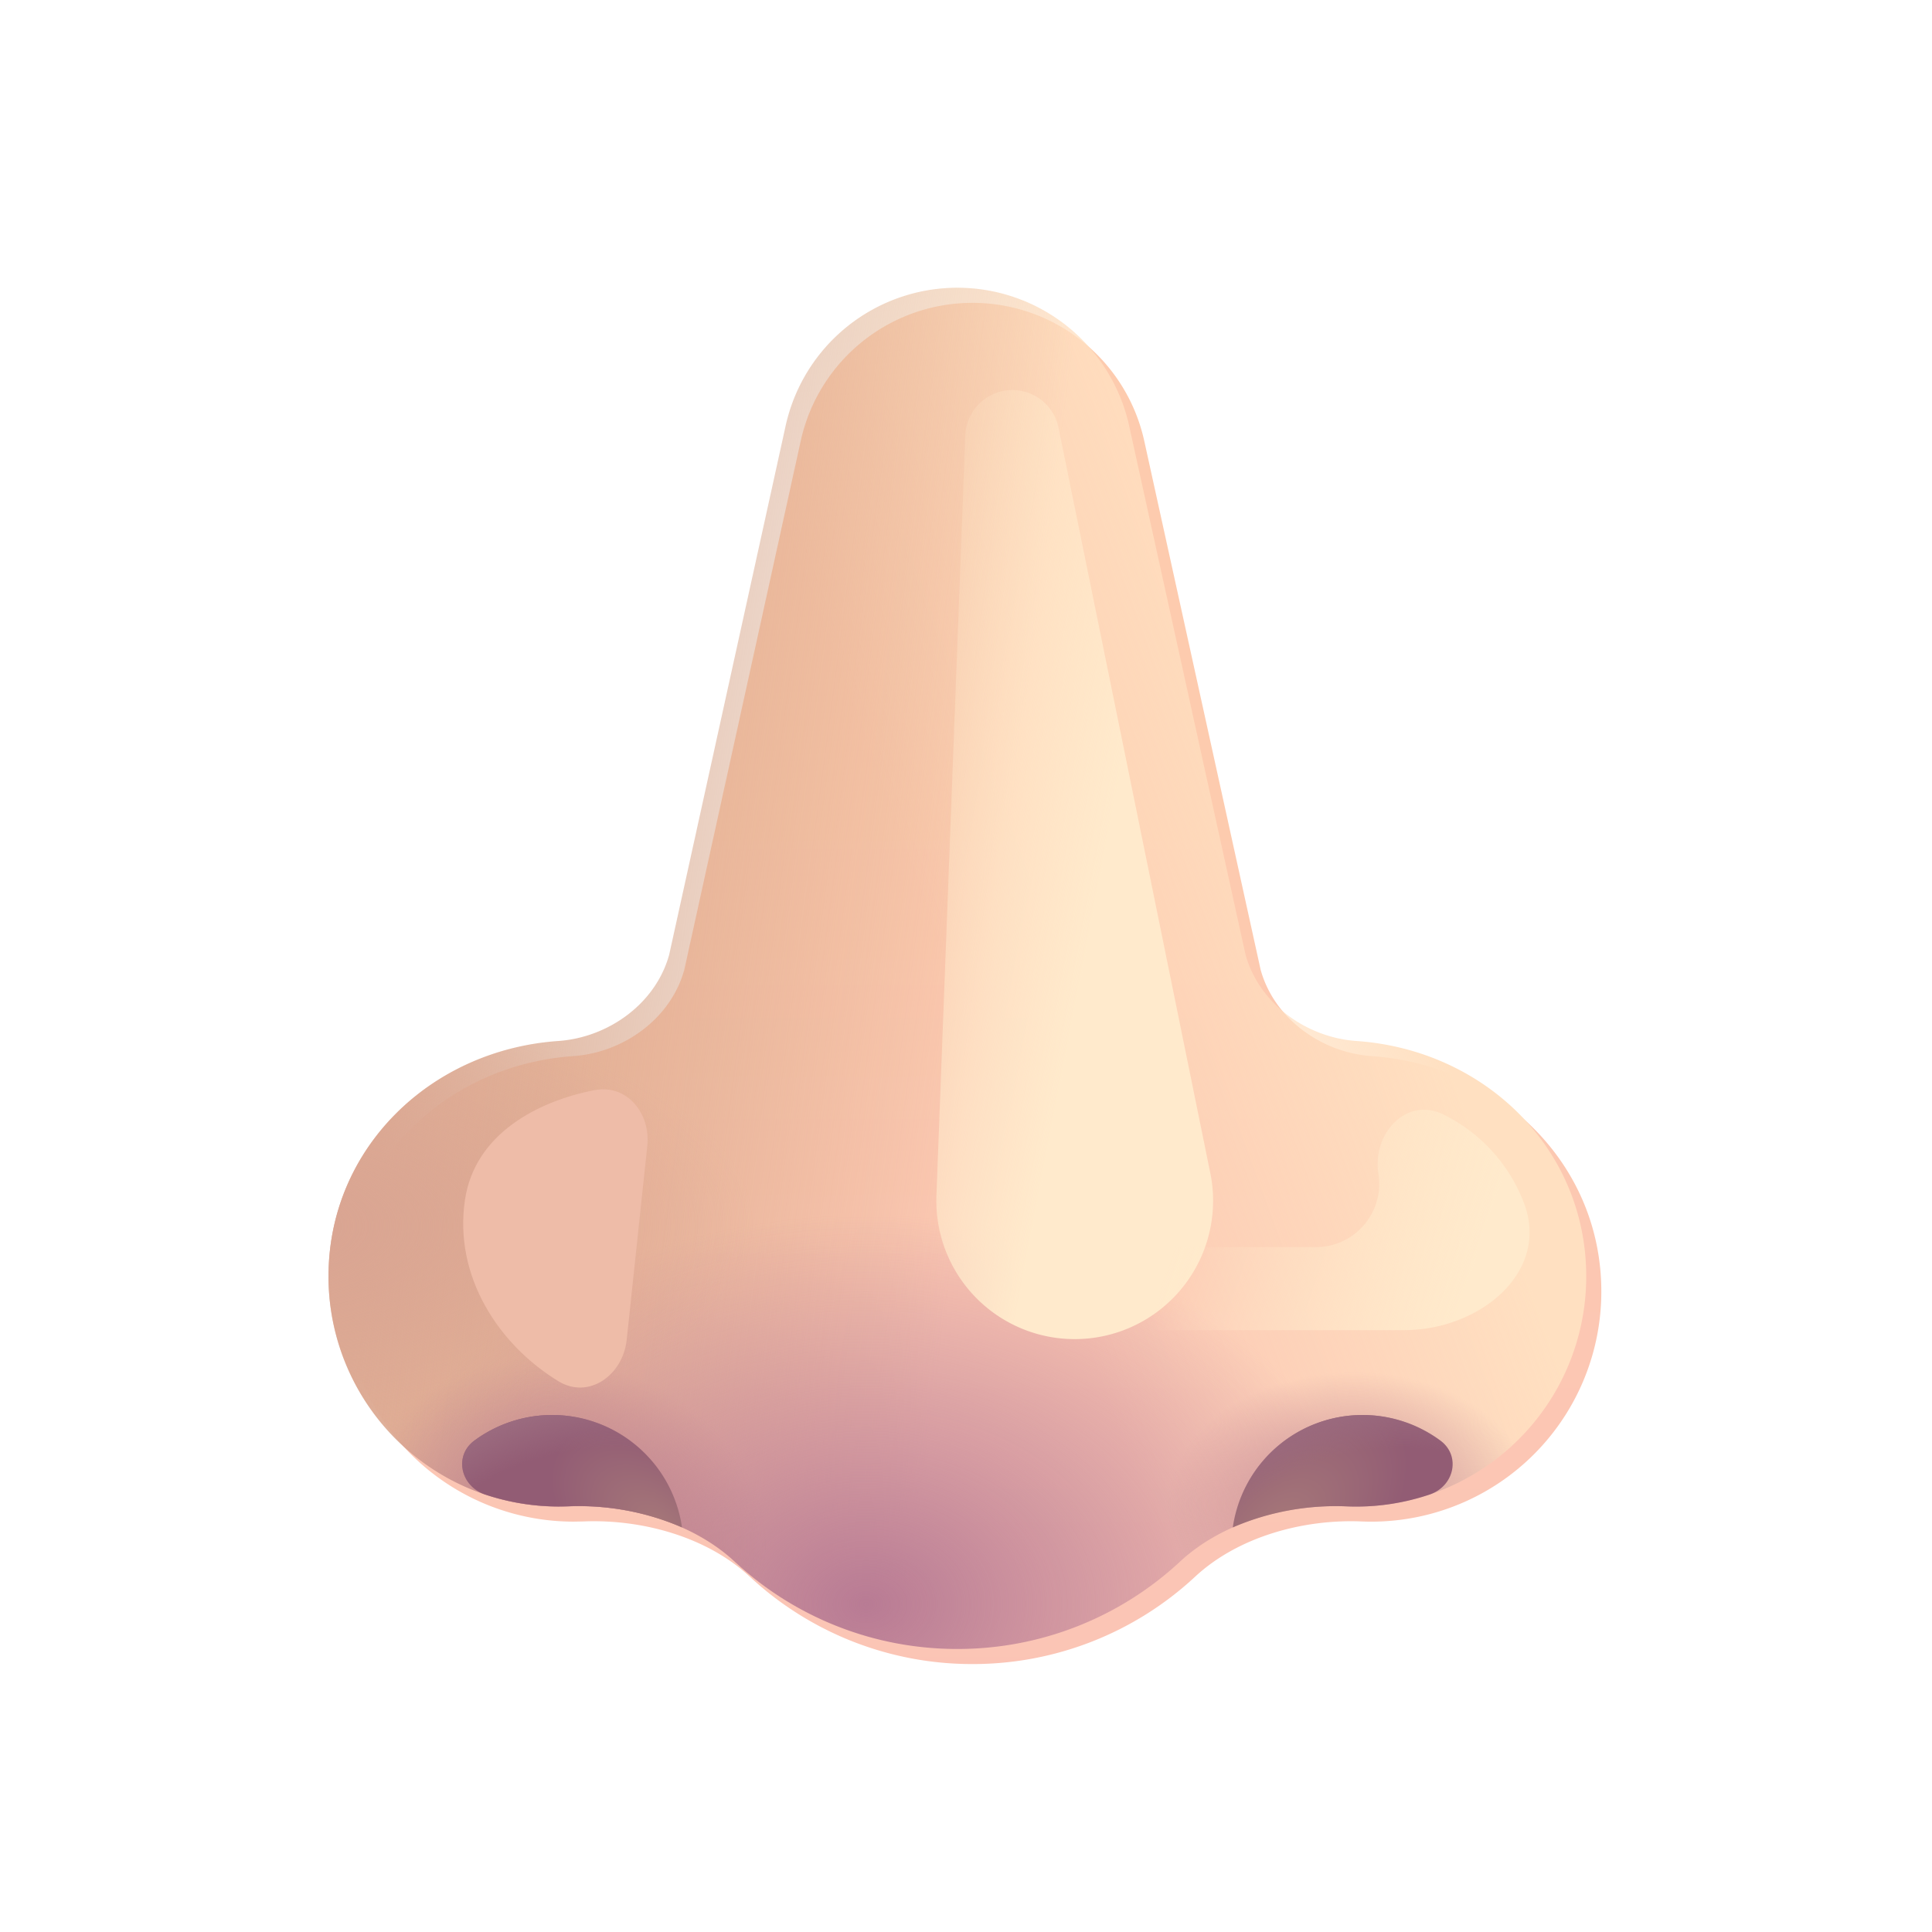 <svg xmlns="http://www.w3.org/2000/svg" width="1em" height="1em" viewBox="0 0 32 32"><g fill="none"><g filter="url(#IconifyId195ac99e25a590abd108017)"><path fill="url(#IconifyId195ac99e25a590abd108012)" d="M13.015 7.042a2.913 2.913 0 0 1 5.685 0l1.93 8.77c.227.82 1.018 1.373 1.837 1.43c2.133.149 3.806 1.793 3.806 3.899a3.81 3.81 0 0 1-3.972 3.809c-.97-.04-2.044.254-2.755.914a5.4 5.4 0 0 1-3.689 1.448a5.4 5.4 0 0 1-3.689-1.448c-.71-.66-1.785-.954-2.754-.914l-.16.003a3.81 3.81 0 0 1-3.813-3.812c0-2.106 1.674-3.75 3.807-3.899c.819-.057 1.61-.61 1.836-1.43z"/></g><path fill="url(#IconifyId195ac99e25a590abd108013)" d="M13.015 7.042a2.913 2.913 0 0 1 5.685 0l1.93 8.77c.227.82 1.018 1.373 1.837 1.43c2.133.149 3.806 1.793 3.806 3.899a3.81 3.81 0 0 1-3.972 3.809c-.97-.04-2.044.254-2.755.914a5.4 5.4 0 0 1-3.689 1.448a5.4 5.4 0 0 1-3.689-1.448c-.71-.66-1.785-.954-2.754-.914l-.16.003a3.81 3.81 0 0 1-3.813-3.812c0-2.106 1.674-3.75 3.807-3.899c.819-.057 1.61-.61 1.836-1.43z"/><path fill="url(#IconifyId195ac99e25a590abd108014)" d="M13.015 7.042a2.913 2.913 0 0 1 5.685 0l1.93 8.77c.227.82 1.018 1.373 1.837 1.43c2.133.149 3.806 1.793 3.806 3.899a3.81 3.81 0 0 1-3.972 3.809c-.97-.04-2.044.254-2.755.914a5.4 5.4 0 0 1-3.689 1.448a5.4 5.4 0 0 1-3.689-1.448c-.71-.66-1.785-.954-2.754-.914l-.16.003a3.81 3.81 0 0 1-3.813-3.812c0-2.106 1.674-3.75 3.807-3.899c.819-.057 1.61-.61 1.836-1.43z"/><path fill="url(#IconifyId195ac99e25a590abd108004)" d="M13.015 7.042a2.913 2.913 0 0 1 5.685 0l1.93 8.77c.227.82 1.018 1.373 1.837 1.43c2.133.149 3.806 1.793 3.806 3.899a3.81 3.81 0 0 1-3.972 3.809c-.97-.04-2.044.254-2.755.914a5.4 5.4 0 0 1-3.689 1.448a5.4 5.4 0 0 1-3.689-1.448c-.71-.66-1.785-.954-2.754-.914l-.16.003a3.81 3.81 0 0 1-3.813-3.812c0-2.106 1.674-3.75 3.807-3.899c.819-.057 1.61-.61 1.836-1.43z"/><path fill="url(#IconifyId195ac99e25a590abd108005)" d="M13.015 7.042a2.913 2.913 0 0 1 5.685 0l1.93 8.77c.227.82 1.018 1.373 1.837 1.43c2.133.149 3.806 1.793 3.806 3.899a3.81 3.81 0 0 1-3.972 3.809c-.97-.04-2.044.254-2.755.914a5.4 5.4 0 0 1-3.689 1.448a5.4 5.4 0 0 1-3.689-1.448c-.71-.66-1.785-.954-2.754-.914l-.16.003a3.81 3.81 0 0 1-3.813-3.812c0-2.106 1.674-3.75 3.807-3.899c.819-.057 1.61-.61 1.836-1.43z"/><path fill="url(#IconifyId195ac99e25a590abd108006)" d="M13.015 7.042a2.913 2.913 0 0 1 5.685 0l1.93 8.77c.227.82 1.018 1.373 1.837 1.43c2.133.149 3.806 1.793 3.806 3.899a3.81 3.81 0 0 1-3.972 3.809c-.97-.04-2.044.254-2.755.914a5.4 5.4 0 0 1-3.689 1.448a5.4 5.4 0 0 1-3.689-1.448c-.71-.66-1.785-.954-2.754-.914l-.16.003a3.81 3.81 0 0 1-3.813-3.812c0-2.106 1.674-3.75 3.807-3.899c.819-.057 1.61-.61 1.836-1.43z"/><path fill="url(#IconifyId195ac99e25a590abd108007)" d="M13.015 7.042a2.913 2.913 0 0 1 5.685 0l1.93 8.77c.227.82 1.018 1.373 1.837 1.43c2.133.149 3.806 1.793 3.806 3.899a3.81 3.81 0 0 1-3.972 3.809c-.97-.04-2.044.254-2.755.914a5.4 5.4 0 0 1-3.689 1.448a5.4 5.4 0 0 1-3.689-1.448c-.71-.66-1.785-.954-2.754-.914l-.16.003a3.81 3.81 0 0 1-3.813-3.812c0-2.106 1.674-3.75 3.807-3.899c.819-.057 1.61-.61 1.836-1.43z"/><path fill="url(#IconifyId195ac99e25a590abd108008)" d="M11.296 25.299a4.3 4.3 0 0 0-1.882-.35a3.9 3.9 0 0 1-1.38-.195c-.404-.137-.52-.639-.177-.893a2.172 2.172 0 0 1 3.439 1.437"/><path fill="url(#IconifyId195ac99e25a590abd108009)" d="M11.296 25.299a4.3 4.3 0 0 0-1.882-.35a3.9 3.9 0 0 1-1.38-.195c-.404-.137-.52-.639-.177-.893a2.172 2.172 0 0 1 3.439 1.437"/><path fill="url(#IconifyId195ac99e25a590abd108010)" d="M23.858 23.861c.343.254.227.756-.178.893a3.8 3.8 0 0 1-1.379.196a4.3 4.3 0 0 0-1.882.349a2.172 2.172 0 0 1 3.439-1.438"/><path fill="url(#IconifyId195ac99e25a590abd108011)" d="M23.858 23.861c.343.254.227.756-.178.893a3.8 3.8 0 0 1-1.379.196a4.3 4.3 0 0 0-1.882.349a2.172 2.172 0 0 1 3.439-1.438"/><g filter="url(#IconifyId195ac99e25a590abd108018)"><path fill="url(#IconifyId195ac99e25a590abd108015)" d="m15.51 19.808l.479-12.604a.78.78 0 0 1 1.542-.126l2.517 12.36a2.292 2.292 0 1 1-4.538.37"/></g><g filter="url(#IconifyId195ac99e25a590abd108019)"><path fill="url(#IconifyId195ac99e25a590abd108016)" d="M23.259 22.031h-4.34a.687.687 0 1 1 0-1.375h2.876c.645 0 1.137-.576 1.036-1.213c-.107-.67.466-1.284 1.075-.984a2.7 2.7 0 0 1 1.312 1.407c.498 1.17-.687 2.165-1.96 2.165"/></g><g filter="url(#IconifyId195ac99e25a590abd108020)"><path fill="#EEBCA8" d="m10.721 18.982l-.341 3.21c-.063.585-.627.991-1.13.686c-.984-.6-1.737-1.73-1.549-3.003c.164-1.107 1.226-1.64 2.143-1.818c.537-.105.935.38.877.925"/></g><defs><radialGradient id="IconifyId195ac99e25a590abd108004" cx="0" cy="0" r="1" gradientTransform="matrix(0 -6.465 8.56 0 14.345 26.59)" gradientUnits="userSpaceOnUse"><stop stop-color="#B87B94"/><stop offset="1" stop-color="#B87B94" stop-opacity="0"/></radialGradient><radialGradient id="IconifyId195ac99e25a590abd108005" cx="0" cy="0" r="1" gradientTransform="rotate(-91.273 23.35 1.508)scale(2.16 3.023)" gradientUnits="userSpaceOnUse"><stop stop-color="#C48994"/><stop offset="1" stop-color="#C48994" stop-opacity="0"/></radialGradient><radialGradient id="IconifyId195ac99e25a590abd108006" cx="0" cy="0" r="1" gradientTransform="matrix(.704 -2.655 3.275 .868 9.326 25.286)" gradientUnits="userSpaceOnUse"><stop stop-color="#BA7D8D"/><stop offset="1" stop-color="#BA7D8D" stop-opacity="0"/></radialGradient><radialGradient id="IconifyId195ac99e25a590abd108007" cx="0" cy="0" r="1" gradientTransform="matrix(8.24 -.023 .011 3.725 4.245 20.294)" gradientUnits="userSpaceOnUse"><stop stop-color="#D9A492"/><stop offset="1" stop-color="#D9A492" stop-opacity="0"/></radialGradient><radialGradient id="IconifyId195ac99e25a590abd108008" cx="0" cy="0" r="1" gradientTransform="rotate(-139.626 10.11 10.642)scale(2.114 1.232)" gradientUnits="userSpaceOnUse"><stop stop-color="#A67879"/><stop offset="1" stop-color="#925C74"/></radialGradient><radialGradient id="IconifyId195ac99e25a590abd108009" cx="0" cy="0" r="1" gradientTransform="matrix(-.531 -2.141 3.685 -.915 9.48 25.5)" gradientUnits="userSpaceOnUse"><stop offset=".653" stop-color="#9C6C80" stop-opacity="0"/><stop offset="1" stop-color="#9C6C80"/></radialGradient><radialGradient id="IconifyId195ac99e25a590abd108010" cx="0" cy="0" r="1" gradientTransform="matrix(1.873 -1.861 1.085 1.092 21.156 25.298)" gradientUnits="userSpaceOnUse"><stop stop-color="#A67879"/><stop offset="1" stop-color="#925C74"/></radialGradient><radialGradient id="IconifyId195ac99e25a590abd108011" cx="0" cy="0" r="1" gradientTransform="rotate(-103.938 21.26 3.92)scale(2.206 3.797)" gradientUnits="userSpaceOnUse"><stop offset=".653" stop-color="#9C6C80" stop-opacity="0"/><stop offset="1" stop-color="#9C6C80"/></radialGradient><linearGradient id="IconifyId195ac99e25a590abd108012" x1="15.857" x2="15.857" y1="12.707" y2="28.313" gradientUnits="userSpaceOnUse"><stop stop-color="#FDCBAE"/><stop offset="1" stop-color="#FBC4B6"/></linearGradient><linearGradient id="IconifyId195ac99e25a590abd108013" x1="22.67" x2="15.857" y1="14" y2="16.505" gradientUnits="userSpaceOnUse"><stop stop-color="#FFE0C1"/><stop offset="1" stop-color="#FFE0C1" stop-opacity="0"/></linearGradient><linearGradient id="IconifyId195ac99e25a590abd108014" x1="6.042" x2="15.58" y1="21.083" y2="22.351" gradientUnits="userSpaceOnUse"><stop stop-color="#DEAC94"/><stop offset="1" stop-color="#CE9B7A" stop-opacity="0"/><stop offset="1" stop-color="#DEAC94" stop-opacity="0"/></linearGradient><linearGradient id="IconifyId195ac99e25a590abd108015" x1="19.638" x2="14.108" y1="13.016" y2="11.951" gradientUnits="userSpaceOnUse"><stop offset=".193" stop-color="#FFEACC"/><stop offset="1" stop-color="#FFEACC" stop-opacity="0"/></linearGradient><linearGradient id="IconifyId195ac99e25a590abd108016" x1="24.711" x2="20.155" y1="20.078" y2="18.544" gradientUnits="userSpaceOnUse"><stop stop-color="#FFEACC"/><stop offset="1" stop-color="#FFEACC" stop-opacity="0"/></linearGradient><filter id="IconifyId195ac99e25a590abd108017" width="21.082" height="22.797" x="5.441" y="4.766" color-interpolation-filters="sRGB" filterUnits="userSpaceOnUse"><feFlood flood-opacity="0" result="BackgroundImageFix"/><feBlend in="SourceGraphic" in2="BackgroundImageFix" result="shape"/><feColorMatrix in="SourceAlpha" result="hardAlpha" values="0 0 0 0 0 0 0 0 0 0 0 0 0 0 0 0 0 0 127 0"/><feOffset dx=".25" dy=".25"/><feGaussianBlur stdDeviation="1"/><feComposite in2="hardAlpha" k2="-1" k3="1" operator="arithmetic"/><feColorMatrix values="0 0 0 0 0.863 0 0 0 0 0.663 0 0 0 0 0.557 0 0 0 1 0"/><feBlend in2="shape" result="effect1_innerShadow_20020_4967"/></filter><filter id="IconifyId195ac99e25a590abd108018" width="9.586" height="20.734" x="13.008" y="3.954" color-interpolation-filters="sRGB" filterUnits="userSpaceOnUse"><feFlood flood-opacity="0" result="BackgroundImageFix"/><feBlend in="SourceGraphic" in2="BackgroundImageFix" result="shape"/><feGaussianBlur result="effect1_foregroundBlur_20020_4967" stdDeviation="1.25"/></filter><filter id="IconifyId195ac99e25a590abd108019" width="10.102" height="6.651" x="16.732" y="16.881" color-interpolation-filters="sRGB" filterUnits="userSpaceOnUse"><feFlood flood-opacity="0" result="BackgroundImageFix"/><feBlend in="SourceGraphic" in2="BackgroundImageFix" result="shape"/><feGaussianBlur result="effect1_foregroundBlur_20020_4967" stdDeviation=".75"/></filter><filter id="IconifyId195ac99e25a590abd108020" width="7.055" height="8.94" x="5.672" y="16.043" color-interpolation-filters="sRGB" filterUnits="userSpaceOnUse"><feFlood flood-opacity="0" result="BackgroundImageFix"/><feBlend in="SourceGraphic" in2="BackgroundImageFix" result="shape"/><feGaussianBlur result="effect1_foregroundBlur_20020_4967" stdDeviation="1"/></filter></defs></g></svg>
